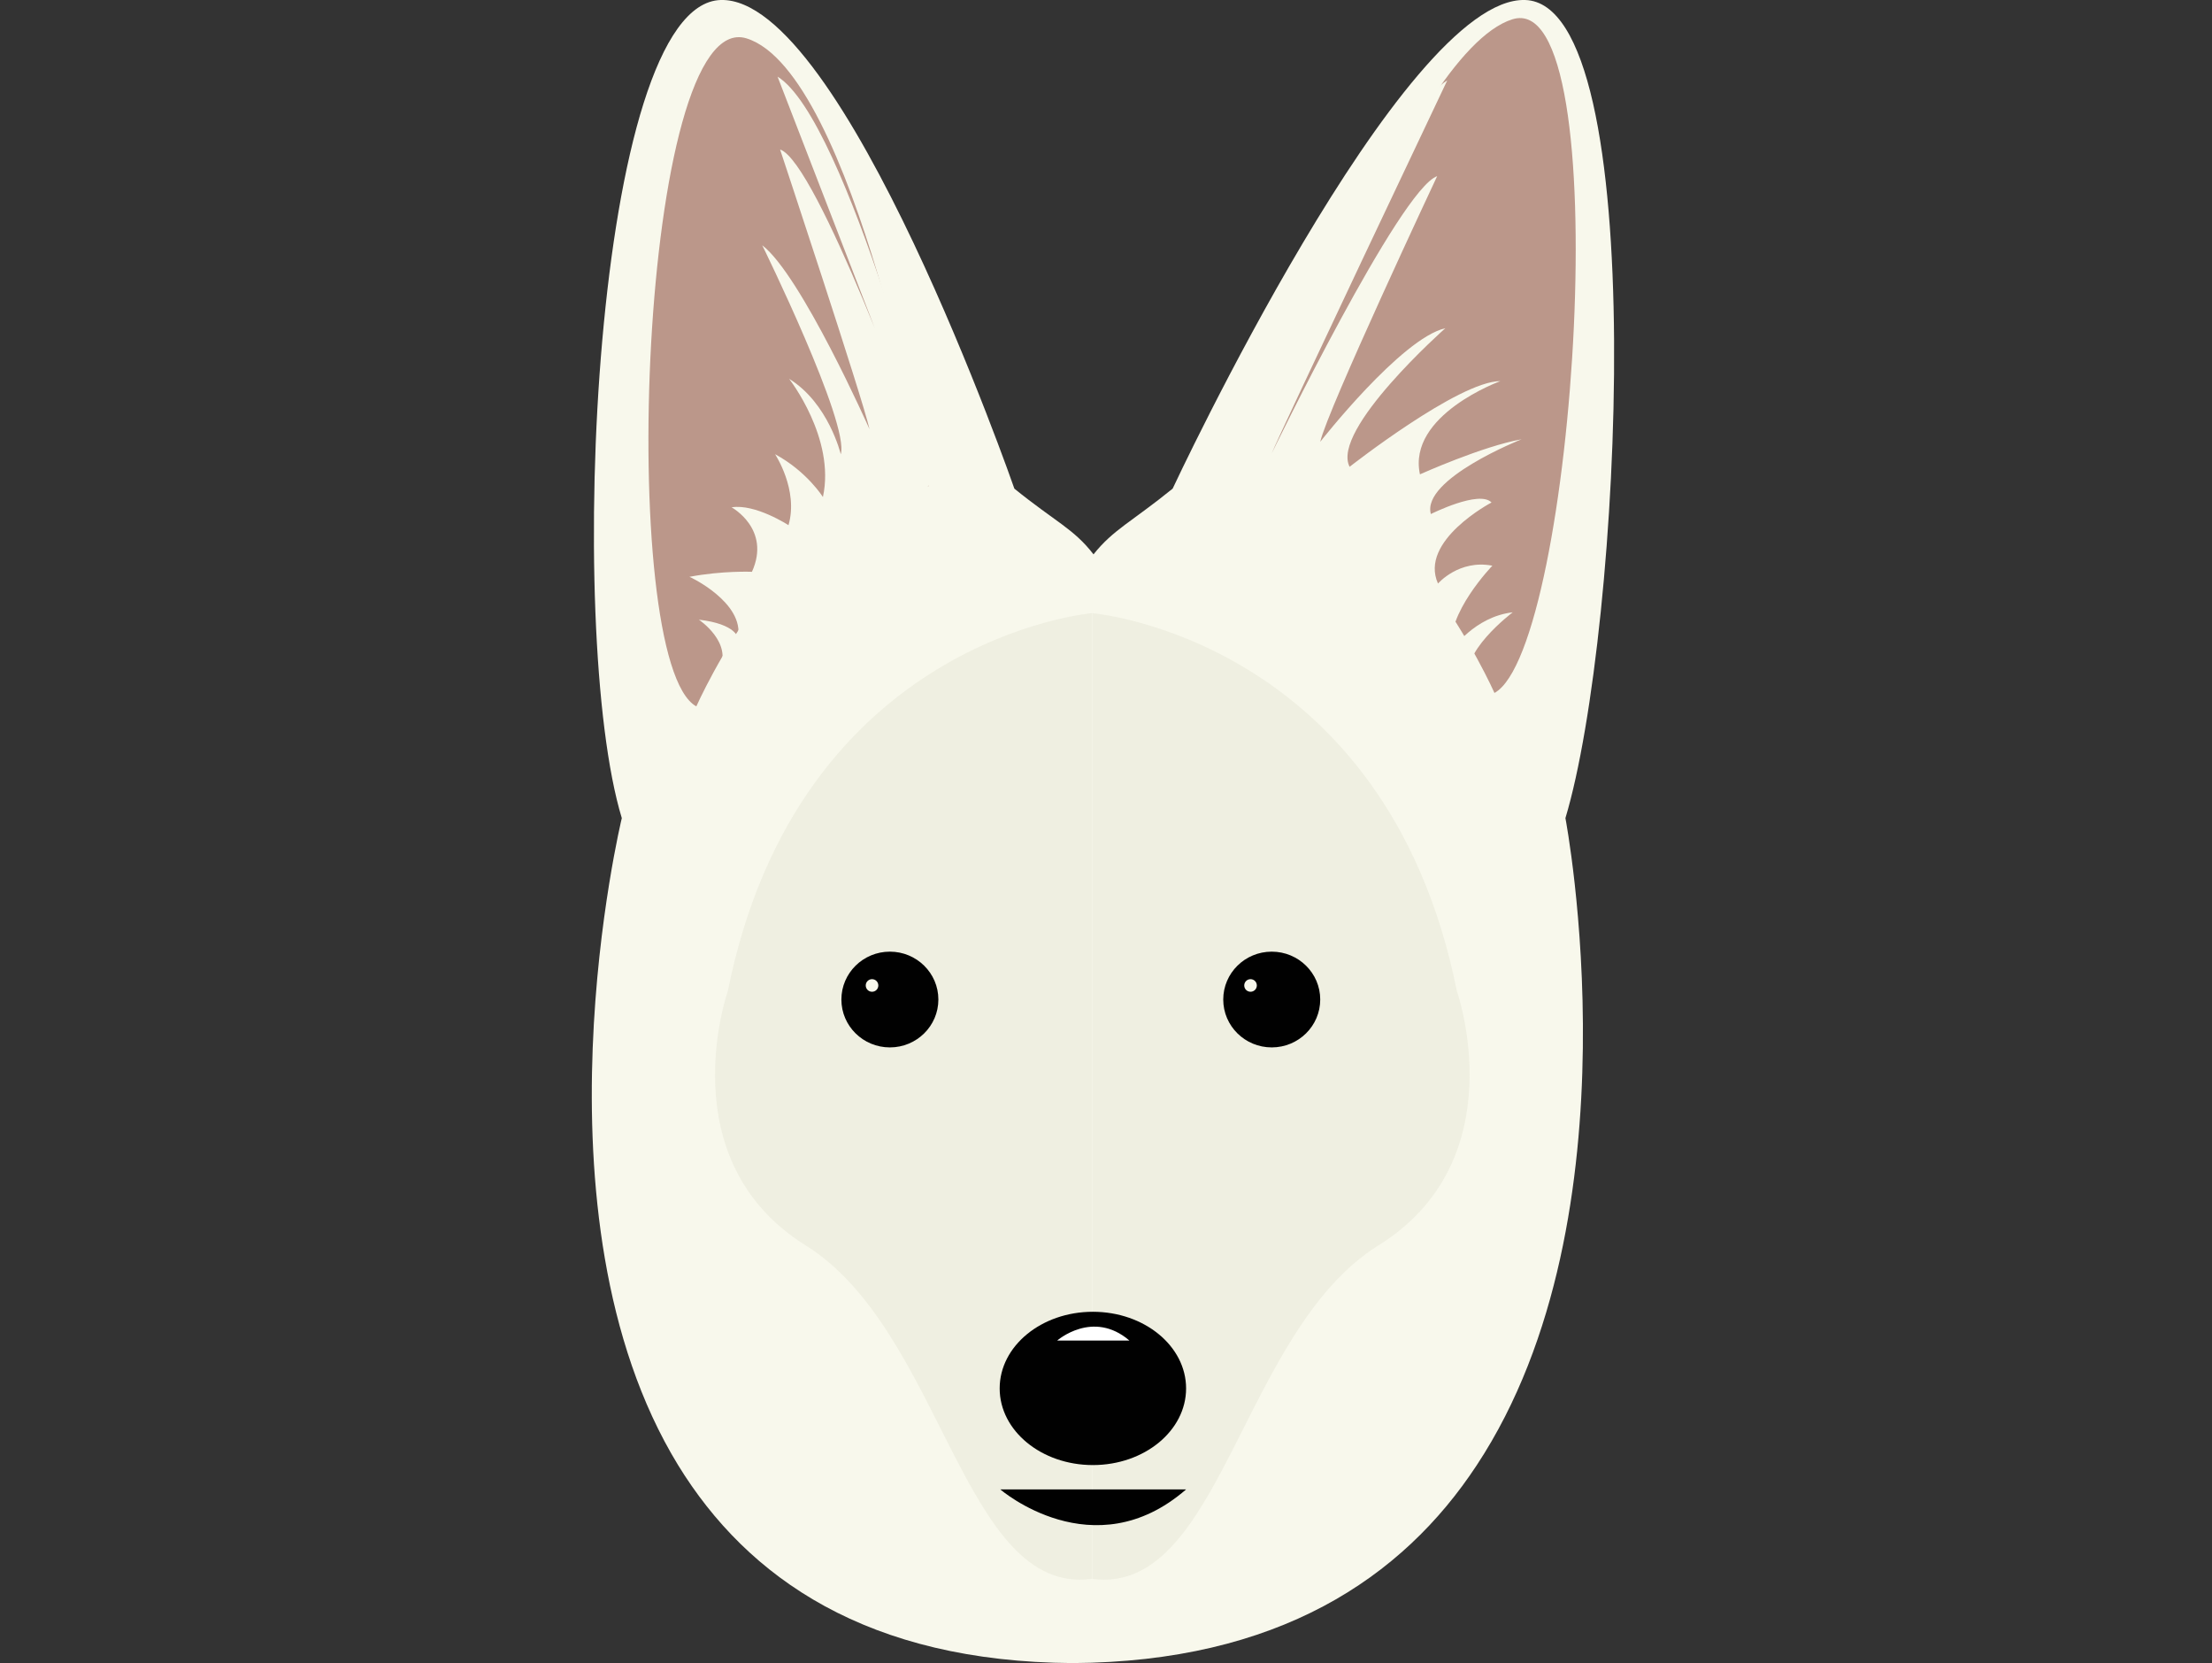 <?xml version="1.0" encoding="utf-8"?>
<!-- Generator: Adobe Illustrator 18.0.0, SVG Export Plug-In . SVG Version: 6.00 Build 0)  -->
<!DOCTYPE svg PUBLIC "-//W3C//DTD SVG 1.1//EN" "http://www.w3.org/Graphics/SVG/1.1/DTD/svg11.dtd">
<svg version="1.1" id="Layer_1" xmlns="http://www.w3.org/2000/svg" xmlns:xlink="http://www.w3.org/1999/xlink" x="0px" y="0px"
	 viewBox="-220.1 0 1053.7 792" enable-background="new -220.1 0 1053.7 792" xml:space="preserve">
<rect x="-220.1" y="0" width="1053.7" height="792" fill="#333333" stroke="none"/>
<g>
	<path fill="#F8F8EC" d="M525.6,389.6C552.4,300.5,567,1.8,506.4,0C448-1.8,338.5,232.7,338.5,232.7c-19.5,15.8-28.3,19.5-37.7,31.3
		c-9.4-12.2-18.2-15.5-37.7-31.3c0,0-81.5-234.5-139.9-232.7C62.7,1.8,49,300.5,76.1,389.6c0,0-45.9,189.2,26.8,308.1
		c33.2,54.1,90.6,93.7,188,94.3c97.3-0.6,156.9-40.1,192.5-94.3C561.8,578.8,525.6,389.6,525.6,389.6z"/>
	<g>
		<path fill="#EFEFE1" d="M126.6,472c0,0-28.3,80.3,37.1,121.1c65.4,40.8,74.8,167,136.3,158.8V292C300.2,292,160.3,303.8,126.6,472
			z"/>
		<path fill="#EFEFE1" d="M473.9,472C440.1,303.8,300.2,292,300.2,292v459.9c61.4,8.2,70.9-118,136.3-158.8
			C502.2,552.3,473.9,472,473.9,472z"/>
	</g>
	<ellipse fill="#010101" cx="300.5" cy="661.2" rx="44.4" ry="36.5"/>
	<path fill="none" stroke="#010101" stroke-width="3" stroke-miterlimit="10" d="M192.2,557.2"/>
	<path fill="none" stroke="#010101" stroke-width="3" stroke-miterlimit="10" d="M300.5,643.3"/>
	<ellipse fill="#010101" cx="203.8" cy="476" rx="23.1" ry="22.8"/>
	<ellipse fill="#010101" cx="385.7" cy="476" rx="23.1" ry="22.8"/>
	<path fill="#010101" d="M256.4,709.3c0,0,44.4,38.3,88.5,0"/>
	<path fill="#BB978A" d="M111.6,336.4c0,0,46.5-104.9,110.7-104.9c0,0-35.6-197.1-86.7-213.2S73.3,315.4,111.6,336.4z"/>
	<path fill="#BB978A" d="M491.8,330c0,0-46.5-104.9-110.7-104.9c0,0,68.1-199.8,119.2-215.9S530.2,309,491.8,330z"/>
	<path fill="#F8F8EC" d="M375.6,233.6c0,0,60.2-174.9,93.7-195.3c0,0-80,168.5-83.6,177.6c0,0,61.1-125.9,78.8-132
		c0,0-52.3,111.3-55.7,126.5c0,0,38.6-49.3,59.6-54.1c0,0-54.7,48.4-45.6,66c0,0,52-40.8,71.8-40.8c0,0-44.4,16.1-38.3,44.4
		c0,0,29.8-13.4,48.4-16.7c0,0-47.8,18.9-43.2,35.6c0,0,23.1-11.6,28.9-5.5c0,0-34.7,18.2-25.5,38.6c0,0,10-11.6,25.9-8.5
		c0.3-0.3-22.5,23.1-19.2,40.1c0,0,10.6-15.8,28.9-17.9c0,0-26.8,20.1-20.1,33.5"/>
	<path fill="#F8F8EC" d="M226.9,227.2c0,0-43.5-170.3-76.6-190.7c0,0,63.3,163.6,66.9,173.1c0,0-48.1-132.6-65.7-138.4
		c0,0,39.2,118,42.6,133.2c0,0-32.5-73.3-51.1-87.6c0,0,41.7,84.9,37.4,99.5c0,0-5.8-24.3-24.6-35.9c0,0,22.2,28.3,16.1,56.3
		c0,0-7.6-12.2-22.8-20.4c0,0,11.3,17,6.4,33.8c0,0-15.8-10.3-27.1-8.5c0,0,18.9,10.3,9.7,30.7c0,0-14-0.6-29.8,2.4
		c-0.3-0.3,26.5,12.2,23.1,29.2c0,0-0.6-6.7-18.6-8.8c0,0,16.4,10.9,9.7,24"/>
	<circle fill="#F8F8EC" cx="195.3" cy="469.3" r="3"/>
	<circle fill="#F8F8EC" cx="375.6" cy="469.3" r="3"/>
	<path fill="#FFFFFF" d="M283.5,638.4c0,0,17-14.9,34.4,0"/>
</g>
</svg>
